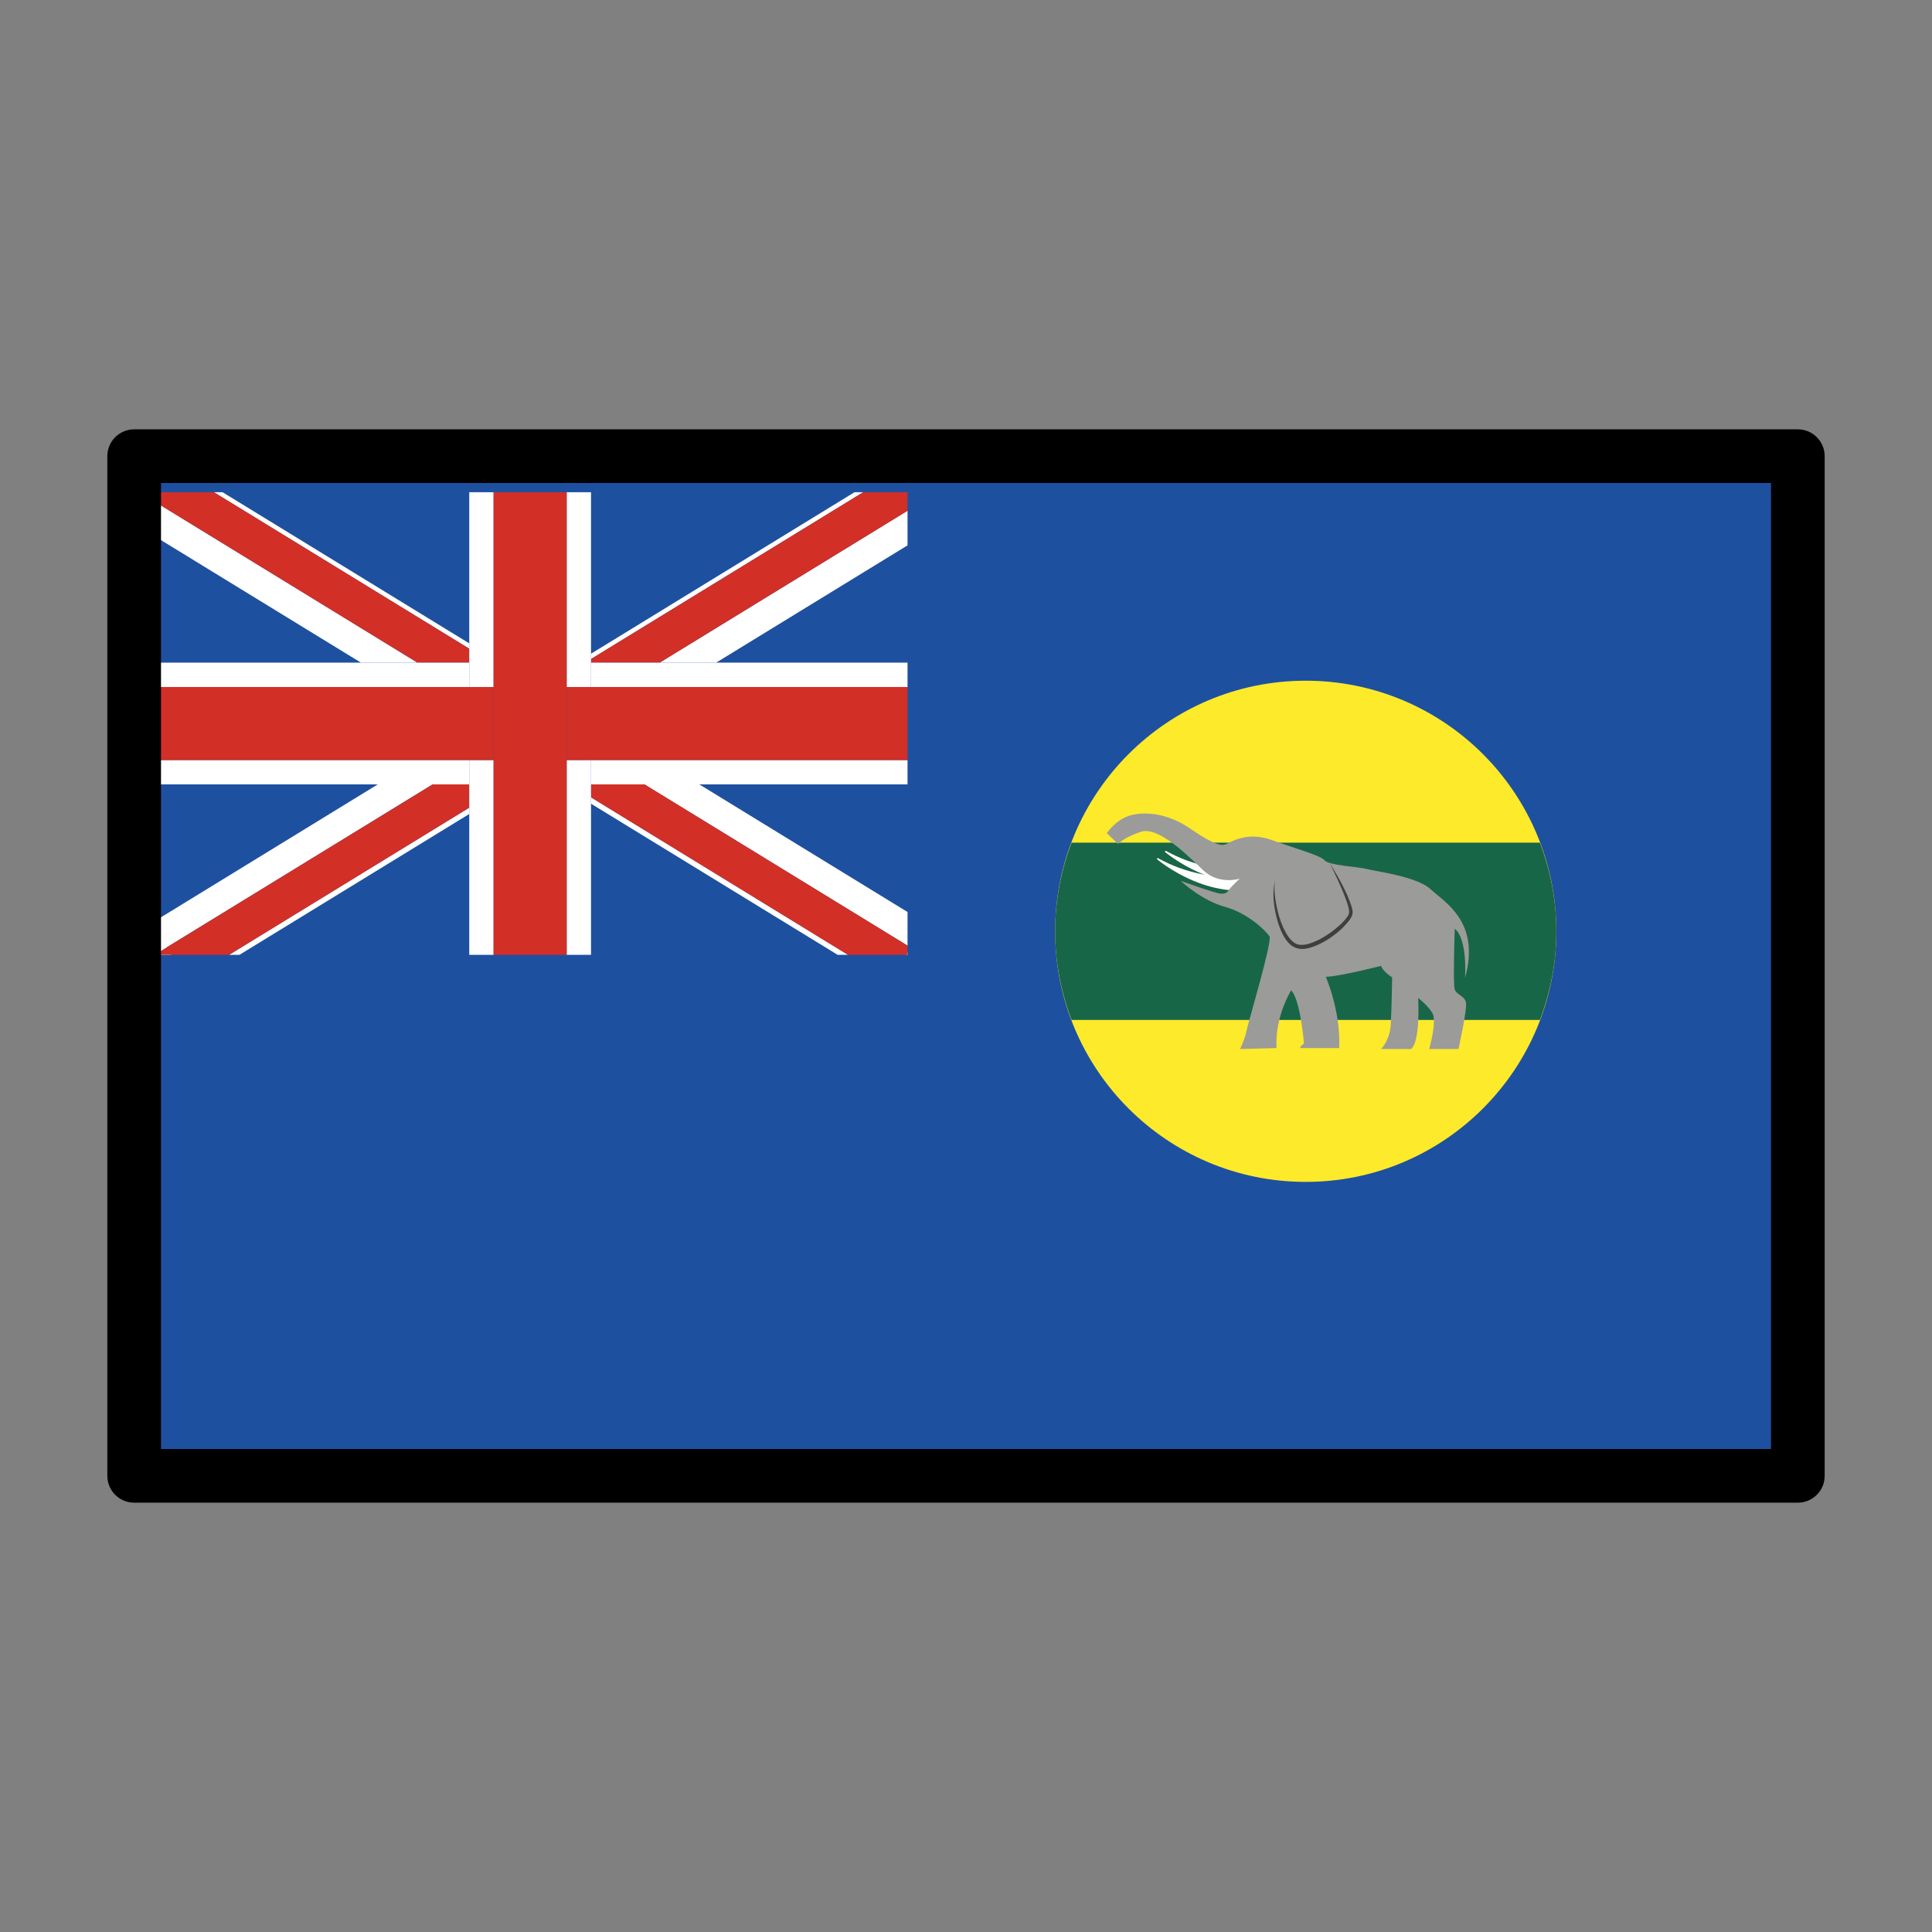 <?xml version="1.0" encoding="UTF-8"?>
<svg xmlns="http://www.w3.org/2000/svg" viewBox="0 0 72 72">
  <rect x="0" y="0" width="72" height="72" fill="#808080" stroke="none"/>
  <g id="color">
    <rect x="5" y="17" width="62" height="38" fill="#1e50a0" stroke-width="0"/>
  </g>
  <g id="elefant">
    <circle cx="48.661" cy="34.707" r="9.339" fill="#fcea2b" stroke-width="0"/>
    <path d="m39.322,34.707c0,1.165.223,2.275.612,3.303h17.454c.389-1.028.612-2.138.612-3.303s-.223-2.275-.612-3.303h-17.454c-.389,1.028-.612,2.138-.612,3.303Z" fill="#186648" stroke-width="0"/>
    <g>
      <path d="m43.141,31.974c.506.283,1.063.487,1.629.6.539.108,1.119.119,1.647-.025,0,0,.111.622.111.622-.94.094-1.867-.196-2.673-.654-.261-.149-.511-.313-.744-.501l.03-.043h0Z" fill="#fff" stroke-width="0"/>
      <path d="m43.438,31.703c.506.283,1.063.487,1.629.6.539.108,1.119.119,1.647-.025l.111.622c-.94.094-1.867-.196-2.673-.654-.261-.149-.511-.313-.744-.501l.03-.043h0Z" fill="#fff" stroke-width="0"/>
      <path d="m51.47,35.994s-1.538.396-2.062.408c0,0,.559,1.258.501,2.656h-1.468s.054-.108.154-.169c0,0-.127-1.616-.476-1.983,0,0-.616.98-.546,2.152l-1.359.036s.175-.358.236-.664.974-3.359.861-3.534-.769-.856-1.66-1.101-1.651-.97-1.651-.97c0,0,1.302.472,1.494.48s.236-.044.332-.175.376-.384.376-.384c0,0-.778.245-1.363-.315s-1.677-1.651-2.324-1.433-.848.454-.848.454l-.419-.402s.288-.437.751-.62,1.398-.21,2.35.446,1.179.629,1.311.594.76-.515,1.73-.166,1.809.568,1.975.76,1.267.236,1.581.323,1.852.271,2.368.751,1.87,1.214,1.284,3.303c0,0,.105-1.433-.384-1.835,0,0-.07,2.079,0,2.272s.367.236.419.48-.28,1.734-.28,1.734h-1.092s.306-1.044.114-1.35-.524-.55-.524-.55c0,0,.096,1.603-.262,1.9h-1.118s.323-.319.358-.895.052-1.774.052-1.774c0,0-.367-.233-.411-.431Z" fill="#9b9b9a" stroke-width="0"/>
      <path d="m49.555,32.162c.316.52.626,1.041.816,1.626.021.076.041.152.037.245-.011.093-.054.163-.103.236-.346.467-.942.893-1.501,1.055-.596.17-.88-.202-1.093-.705-.201-.51-.339-1.262-.191-1.794-.054.296-.008.601.044.894.056.292.138.582.26.852.115.24.277.539.535.623.125.035.269.018.406-.019.421-.125.799-.38,1.129-.667.109-.098.216-.203.299-.318.1-.126.1-.223.06-.372-.034-.141-.087-.282-.14-.422-.165-.42-.361-.828-.558-1.235h0Z" fill="#3f3f3f" stroke-width="0"/>
    </g>
  </g>
  <g id="brit">
    <g>
      <polygon points="33.821 24.695 33.821 20.324 26.689 24.695 33.821 24.695" fill="#1e50a0" stroke-width="0"/>
      <polygon points="22.025 35.584 21.118 35.584 18.395 35.584 17.488 35.584 17.488 30.335 8.923 35.584 31.217 35.584 22.025 29.951 22.025 35.584" fill="#1e50a0" stroke-width="0"/>
      <polygon points="31.844 18.344 22.025 18.344 22.025 24.362 31.844 18.344" fill="#1e50a0" stroke-width="0"/>
      <polygon points="33.821 33.988 33.821 29.232 26.062 29.232 33.821 33.988" fill="#1e50a0" stroke-width="0"/>
      <polygon points="5.692 34.56 5.692 35.584 6.319 35.584 5.692 34.56" fill="#1e50a0" stroke-width="0"/>
      <polygon points="5.692 29.232 5.692 28.325 5.692 25.603 5.692 24.695 13.451 24.695 5.692 19.94 5.692 34.373 14.078 29.232 5.692 29.232" fill="#1e50a0" stroke-width="0"/>
      <polygon points="17.488 18.344 8.296 18.344 17.488 23.977 17.488 18.344" fill="#1e50a0" stroke-width="0"/>
      <polygon points="5.692 18.344 5.692 18.344 5.692 18.344 5.692 18.344" fill="#1e50a0" stroke-width="0"/>
      <polygon points="17.488 23.977 8.296 18.344 7.972 18.344 17.488 24.176 17.488 23.977" fill="#fff" stroke-width="0"/>
      <polygon points="5.692 18.344 5.692 18.344 5.692 18.558 5.823 18.344 5.692 18.344" fill="#fff" stroke-width="0"/>
      <polygon points="33.821 35.584 33.821 35.471 33.752 35.584 33.821 35.584" fill="#fff" stroke-width="0"/>
      <polygon points="22.025 29.951 31.217 35.584 31.603 35.584 22.025 29.714 22.025 29.951" fill="#fff" stroke-width="0"/>
      <polygon points="15.557 24.695 5.692 18.649 5.692 19.94 13.451 24.695 15.557 24.695" fill="#fff" stroke-width="0"/>
      <polygon points="24.018 29.232 33.821 35.241 33.821 33.988 26.062 29.232 24.018 29.232" fill="#fff" stroke-width="0"/>
      <polygon points="6.389 35.584 6.217 35.304 16.123 29.232 14.078 29.232 5.692 34.373 5.692 34.56 5.692 35.584 6.389 35.584" fill="#fff" stroke-width="0"/>
      <polygon points="17.488 30.098 8.537 35.584 8.923 35.584 17.488 30.335 17.488 30.098" fill="#fff" stroke-width="0"/>
      <polygon points="22.025 24.561 32.169 18.344 31.844 18.344 22.025 24.362 22.025 24.561" fill="#fff" stroke-width="0"/>
      <polygon points="26.689 24.695 33.821 20.324 33.821 19.034 24.584 24.695 26.689 24.695" fill="#fff" stroke-width="0"/>
      <polygon points="17.488 29.232 16.123 29.232 5.759 35.584 6.389 35.584 8.537 35.584 17.488 30.098 17.488 29.232" fill="#d22f27" stroke-width="0"/>
      <polygon points="22.025 24.695 24.584 24.695 33.821 19.034 33.821 18.344 32.169 18.344 22.025 24.561 22.025 24.695" fill="#d22f27" stroke-width="0"/>
      <polygon points="22.025 29.232 22.025 29.714 31.603 35.584 33.752 35.584 33.821 35.584 33.821 35.241 24.018 29.232 22.025 29.232" fill="#d22f27" stroke-width="0"/>
      <polygon points="17.488 24.695 17.488 24.176 7.972 18.344 5.692 18.344 5.692 18.558 5.692 18.649 15.557 24.695 17.488 24.695" fill="#d22f27" stroke-width="0"/>
      <polygon points="22.025 28.325 22.025 29.232 24.018 29.232 26.062 29.232 33.821 29.232 33.821 28.325 22.025 28.325" fill="#fff" stroke-width="0"/>
      <polygon points="17.488 25.603 17.488 24.695 15.557 24.695 13.451 24.695 5.692 24.695 5.692 25.603 17.488 25.603" fill="#fff" stroke-width="0"/>
      <polygon points="24.584 24.695 22.025 24.695 22.025 25.603 33.821 25.603 33.821 24.695 26.689 24.695 24.584 24.695" fill="#fff" stroke-width="0"/>
      <polygon points="17.488 28.325 5.692 28.325 5.692 29.232 14.078 29.232 16.123 29.232 17.488 29.232 17.488 28.325" fill="#fff" stroke-width="0"/>
      <polygon points="22.025 29.951 22.025 29.714 22.025 29.232 22.025 28.325 21.118 28.325 21.118 35.584 22.025 35.584 22.025 29.951" fill="#fff" stroke-width="0"/>
      <polygon points="17.488 24.176 17.488 24.695 17.488 25.603 18.395 25.603 18.395 18.344 17.488 18.344 17.488 23.977 17.488 24.176" fill="#fff" stroke-width="0"/>
      <polygon points="21.118 25.603 22.025 25.603 22.025 24.695 22.025 24.561 22.025 24.362 22.025 18.344 21.118 18.344 21.118 25.603" fill="#fff" stroke-width="0"/>
      <polygon points="17.488 28.325 17.488 29.232 17.488 30.098 17.488 30.335 17.488 35.584 18.395 35.584 18.395 28.325 17.488 28.325" fill="#fff" stroke-width="0"/>
      <polygon points="22.025 25.603 21.118 25.603 21.118 28.325 22.025 28.325 33.821 28.325 33.821 25.603 22.025 25.603" fill="#d22f27" stroke-width="0"/>
      <polygon points="17.488 28.325 18.395 28.325 18.395 25.603 17.488 25.603 5.692 25.603 5.692 28.325 17.488 28.325" fill="#d22f27" stroke-width="0"/>
      <polygon points="18.395 25.603 18.395 28.325 18.395 35.584 21.118 35.584 21.118 28.325 21.118 25.603 21.118 18.344 18.395 18.344 18.395 25.603" fill="#d22f27" stroke-width="0"/>
    </g>
  </g>
  <g id="frame">
    <g id="line">
      <rect x="5" y="17" width="62" height="38" fill="none" stroke="#000" stroke-linecap="round" stroke-linejoin="round" stroke-width="2"/>
    </g>
  </g>
</svg>